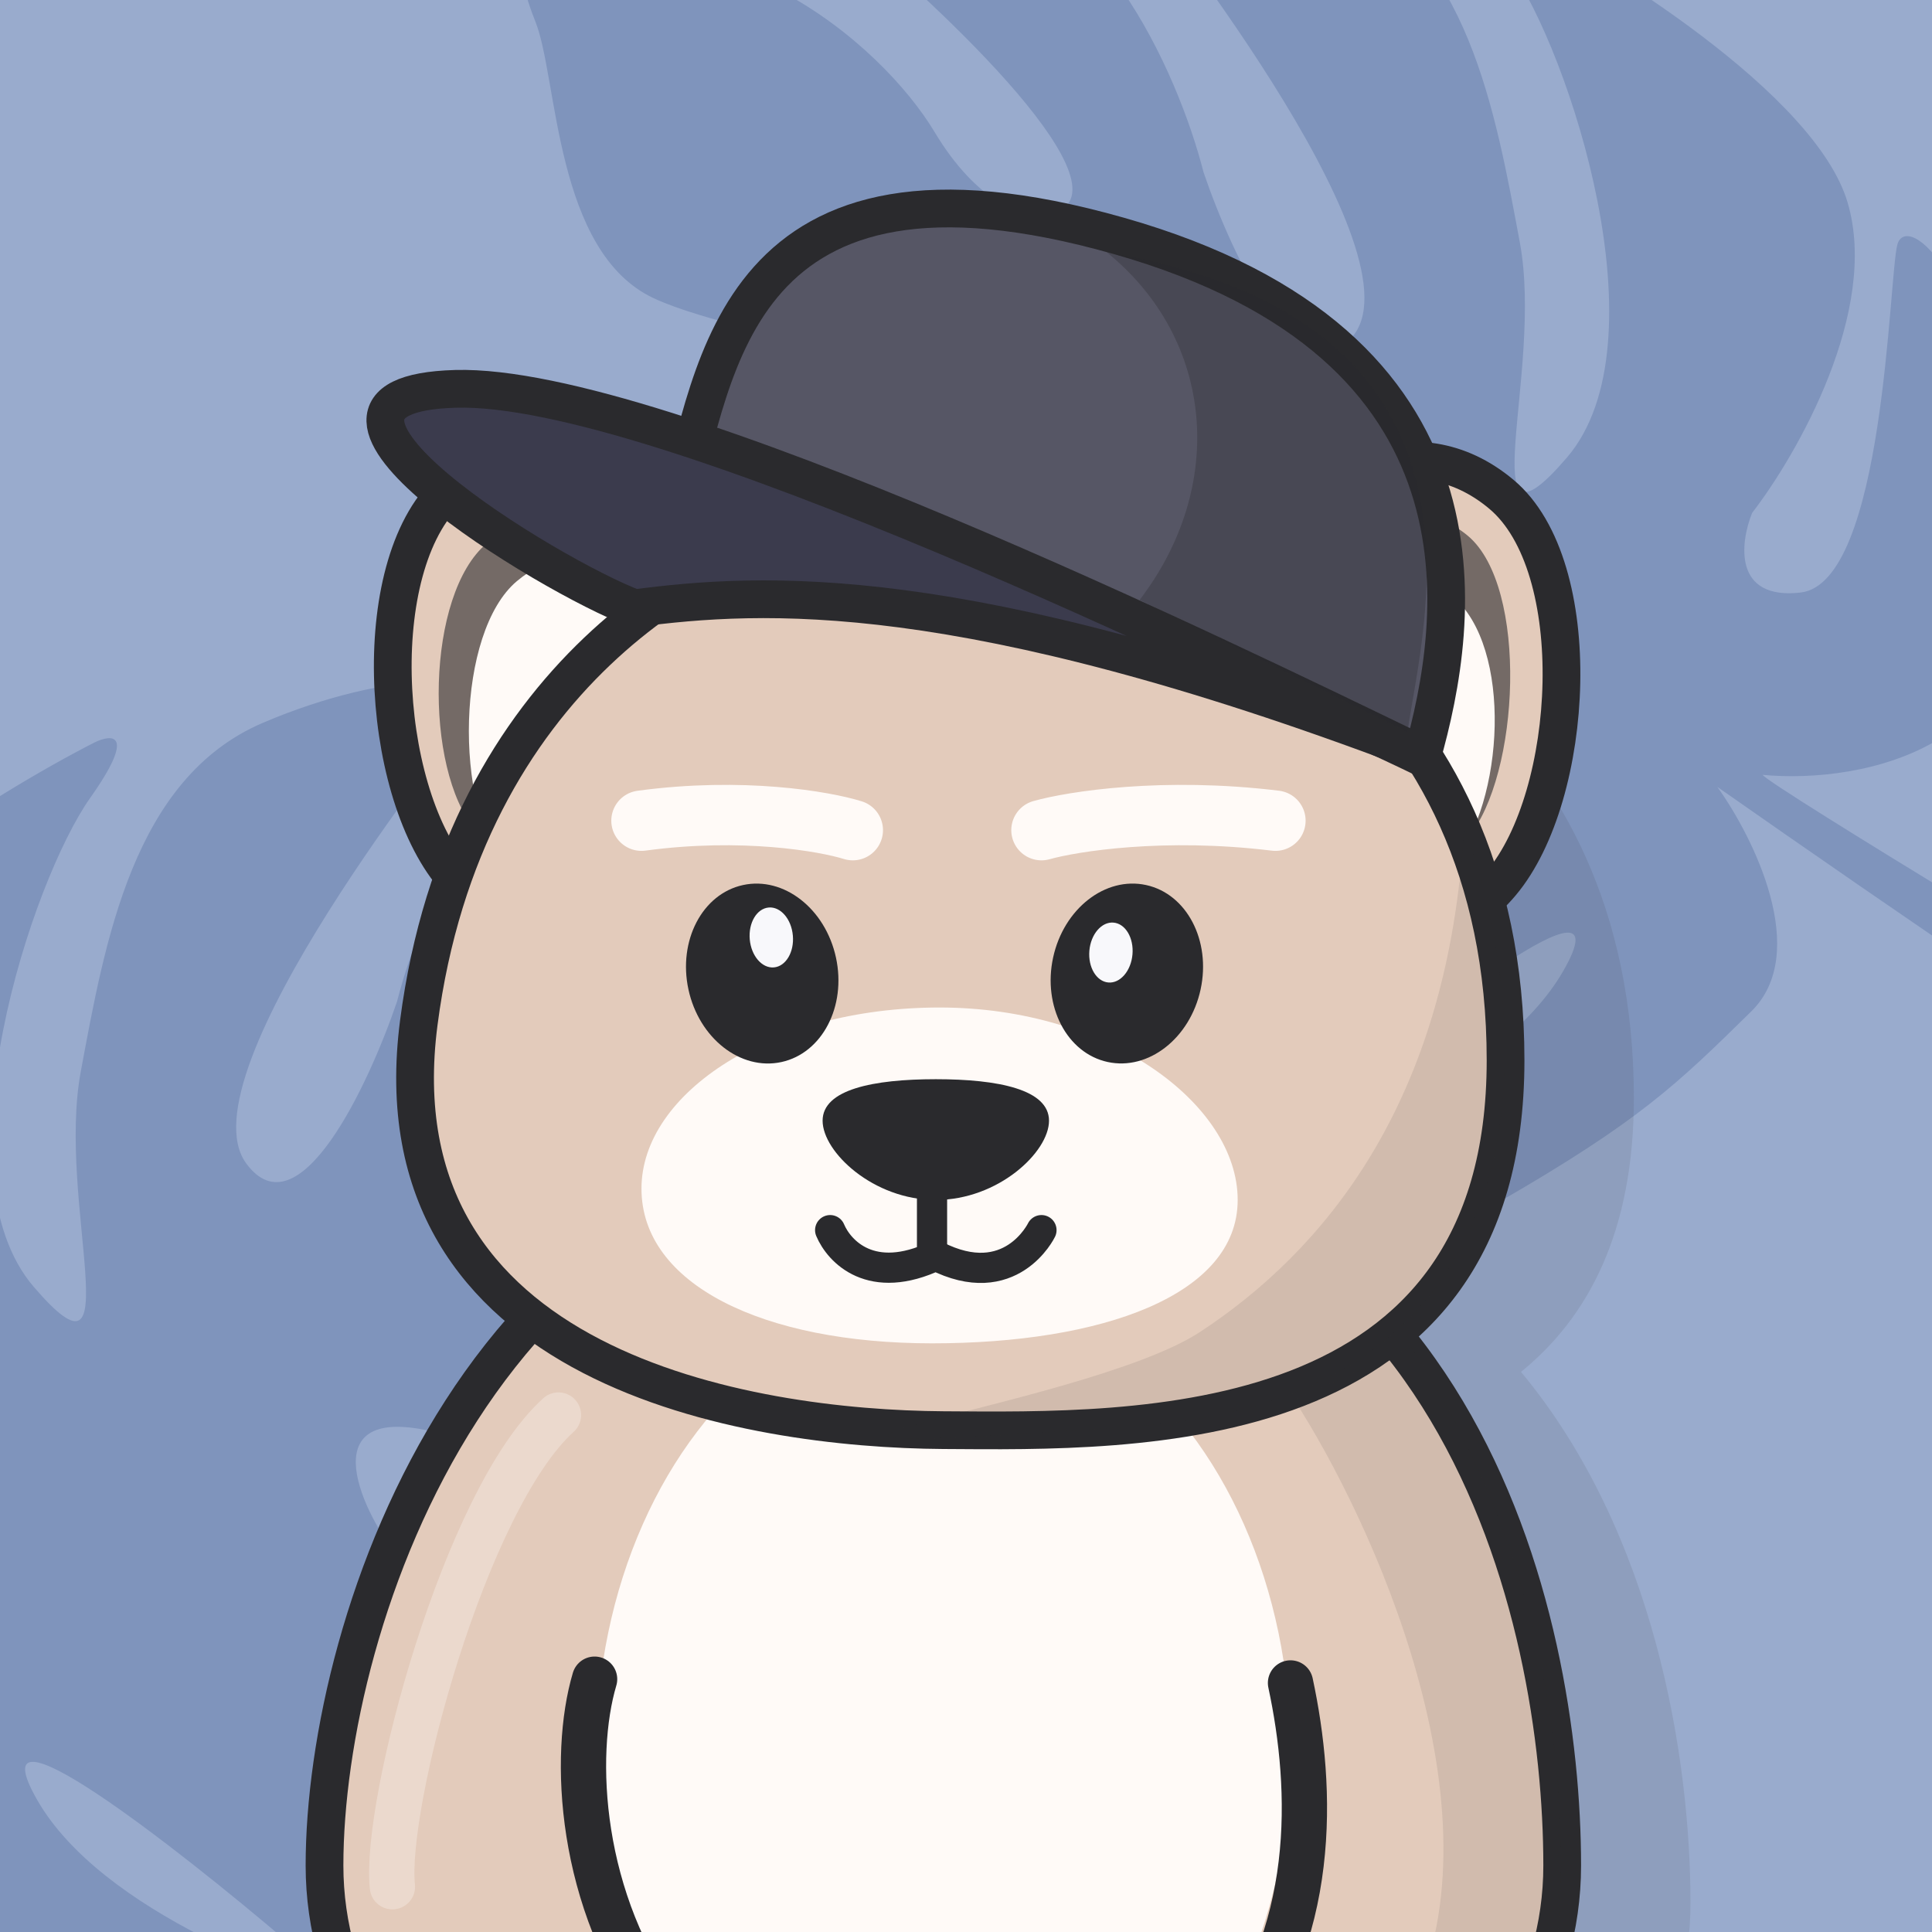 <svg width="256" height="256" viewBox="0 0 256 256" fill="none" xmlns="http://www.w3.org/2000/svg">
<rect x="0" y="0" width="256" height="256" fill="#808080" stroke="none"/>
<g clip-path="url(#clip0_5527_31271)">
<rect width="256" height="256" fill="#99ABCD"/>
<path d="M-21.449 212.543C-23.068 214.368 -68.999 242.08 -91.763 255.708C-94.996 258.859 -88.742 260.644 -83.788 259.582C-79.825 258.733 -36.592 228.937 -15.472 214.145C-20.265 220.823 -27.876 236.122 -19.966 243.889C-10.08 253.596 -5.173 258.386 13.449 269.131C28.346 277.727 44.798 270.472 51.161 265.771C39.278 262.84 13.395 253.284 4.931 238.506C-3.532 223.729 23.466 244.848 38.023 257.255C72.787 273.411 79.379 247.595 98.263 236.692C113.37 227.97 119.401 212.783 120.529 206.28C117.303 206.972 106.386 209.376 88.527 213.451C70.669 217.527 55.825 208.381 50.635 203.298C45.854 195.61 42.269 182.726 66.181 192.695C96.071 205.157 108.217 201.57 118.954 195.542C129.69 189.515 135.764 167.252 131.2 164.834C126.635 162.417 112.859 184.245 92.922 171.518C72.985 158.792 112.299 155.535 125.455 149.395C138.61 143.256 138.158 120.222 141.133 112.766C143.513 106.802 142.621 105.998 141.878 106.342C117.363 96.515 95.313 115.583 88.245 127.372C82.591 136.802 76.453 138.691 74.09 138.456C60.152 136.98 85.019 112.933 99.195 101.095C102.517 99.234 104.498 95.327 85.845 94.586C67.193 93.844 55.917 119.687 52.611 132.7C48.846 143.781 39.578 163.588 32.633 154.169C23.951 142.396 60.154 97.257 63.172 93.288C66.19 89.319 51.982 88.444 34.811 95.788C17.64 103.132 13.919 124.722 10.702 141.995C7.486 159.268 17.548 185.745 4.472 170.514C-8.604 155.282 4.26 116.596 11.948 105.733C18.099 97.044 14.882 97.217 12.504 98.39C-0.79 105.18 -28.445 122.34 -32.716 136.659C-36.987 150.978 -26.07 170.076 -20.077 177.836C-18.489 181.772 -17.549 189.394 -26.488 188.389C-37.662 187.132 -38.174 146.49 -39.324 142.273C-40.475 138.055 -50.868 144.826 -55.768 180.543C-59.689 209.116 -34.523 213.782 -21.449 212.543Z" fill="#7F94BC"/>
<path d="M233.536 102.67C235.155 104.495 281.087 132.207 303.85 145.835C307.084 148.986 300.829 150.771 295.875 149.709C291.912 148.86 248.68 119.063 227.559 104.271C232.353 110.95 239.963 126.249 232.054 134.015C222.167 143.723 217.26 148.513 198.639 159.258C183.741 167.854 167.289 160.599 160.926 155.898C172.809 152.967 198.693 143.411 207.156 128.633C215.619 113.856 188.621 134.975 174.064 147.382C139.3 163.538 132.709 137.722 113.824 126.819C98.717 118.097 92.686 102.91 91.559 96.407C94.784 97.099 105.701 99.502 123.56 103.578C141.418 107.654 156.263 98.508 161.452 93.425C166.234 85.737 169.818 72.853 145.906 82.822C116.016 95.284 103.87 91.697 93.133 85.669C82.397 79.642 76.323 57.379 80.888 54.961C85.452 52.544 99.228 74.372 119.165 61.645C139.102 48.919 99.788 45.662 86.632 39.522C73.477 33.383 73.929 10.349 70.954 2.893C68.574 -3.071 69.466 -3.875 70.21 -3.531C94.724 -13.358 116.774 5.71 123.842 17.499C129.496 26.93 135.634 28.818 137.997 28.583C151.935 27.107 127.068 3.06 112.892 -8.778C109.57 -10.639 107.589 -14.546 126.242 -15.287C144.895 -16.029 156.17 9.814 159.476 22.827C163.241 33.908 172.509 53.715 179.454 44.296C188.136 32.523 151.934 -12.616 148.915 -16.585C145.897 -20.554 160.105 -21.429 177.276 -14.085C194.447 -6.741 198.168 14.849 201.385 32.122C204.602 49.395 194.539 75.872 207.615 60.641C220.691 45.409 207.827 6.723 200.139 -4.14C193.988 -12.829 197.205 -12.656 199.583 -11.483C212.877 -4.693 240.532 12.467 244.803 26.786C249.075 41.105 238.157 60.203 232.164 67.963C230.576 71.899 229.636 79.521 238.575 78.516C249.749 77.259 250.261 36.617 251.411 32.4C252.562 28.182 262.955 34.953 267.856 70.67C271.776 99.243 246.61 103.909 233.536 102.67Z" fill="#7F94BC"/>
<path opacity="0.1" fill-rule="evenodd" clip-rule="evenodd" d="M157.995 74.5C177.495 77.167 216.495 95.1 216.495 145.5C216.495 163.203 210.47 174.536 201.54 181.782C219.328 203.176 223.999 233.087 223.999 252.191C223.999 284.67 187.286 311 141.999 311C96.711 311 59.999 284.67 59.999 252.191C59.999 232.467 67.743 201.226 87.487 179.729C76.845 171.595 70.055 159.202 72.495 140.5C78.495 94.5 111.328 77.333 126.995 74.5C129.495 70.167 149.995 61 149.995 61C149.995 61 144.495 65 141.995 74.5C152.995 67.499 160.995 67.499 160.995 67.499C156.995 72 157.995 74.5 157.995 74.5Z" fill="#28282E"/>
<path d="M82.999 100C71.575 109.584 69.759 127.636 59.998 116C50.237 104.364 48.574 74.085 59.998 64.501C71.422 54.917 85.425 62.012 95.186 73.647C104.947 85.283 94.423 90.416 82.999 100Z" fill="#E3CBBB" stroke="#2A2A2D" stroke-width="5" stroke-linejoin="round"/>
<path d="M175.948 101C187.372 110.584 189.187 128.636 198.949 117C208.71 105.364 210.373 75.085 198.949 65.501C187.525 55.917 173.522 63.012 163.761 74.647C153.999 86.283 164.524 91.416 175.948 101Z" fill="#E3CBBB" stroke="#2A2A2D" stroke-width="5" stroke-linejoin="round"/>
<path opacity="0.6" d="M79.537 97.207C71.484 103.962 69.882 118.202 63.001 109.999C56.12 101.797 56.445 78.755 64.498 71.999C72.552 65.243 87.118 70.798 93.999 79C100.88 87.202 87.591 90.451 79.537 97.207Z" fill="#2A2A2D"/>
<path d="M83.535 102.207C75.482 108.963 73.88 123.202 66.999 115C60.118 106.798 60.443 83.756 68.496 77C76.549 70.244 85.245 75.428 92.126 83.63C99.007 91.833 91.588 95.451 83.535 102.207Z" fill="#FFFAF7"/>
<path opacity="0.6" d="M176.413 98.206C184.466 104.962 187.621 119.202 194.502 111C201.383 102.798 202.555 77.755 194.502 70.999C186.449 64.243 174.38 71.298 167.499 79.5C160.618 87.702 168.36 91.451 176.413 98.206Z" fill="#2A2A2D"/>
<path d="M175.499 98C183.552 104.756 185.57 122.702 192.451 114.5C199.332 106.298 200.504 85.756 192.451 79C184.397 72.244 175.702 77.428 168.82 85.63C161.939 93.833 167.446 91.244 175.499 98Z" fill="#FFFAF7"/>
<path d="M206.999 247.191C206.999 279.67 170.286 306 124.999 306C79.711 306 42.999 279.67 42.999 247.191C42.999 214.712 63.999 151 124.999 151C193.499 151 206.999 214.712 206.999 247.191Z" fill="#E3CBBB" stroke="#2A2A2D" stroke-width="5" stroke-linejoin="round"/>
<ellipse cx="124.999" cy="232" rx="46" ry="60" fill="#FFFAF7"/>
<path d="M199.495 140.5C199.495 90.1 160.495 72.167 140.995 69.5C140.995 69.5 139.995 67 143.995 62.499C143.995 62.499 135.995 62.499 124.995 69.5C127.495 60 132.995 56 132.995 56C132.995 56 112.495 65.167 109.995 69.5C94.328 72.333 61.495 89.5 55.495 135.5C49.495 181.5 99.328 189.333 124.995 189.5C150.662 189.667 199.495 190.9 199.495 140.5Z" fill="#E3CBBB" stroke="#2A2A2D" stroke-width="5" stroke-linejoin="round"/>
<path d="M163.999 159C163.999 171.703 145.866 177.999 123.499 177.999C101.131 177.999 84.999 170.203 84.999 157.5C84.999 144.797 102.131 133.5 124.499 133.5C146.866 133.5 163.999 146.297 163.999 159Z" fill="#FFFAF7"/>
<path d="M138 110C142.167 108.83 154.2 106.941 169 108.746" stroke="#FFFAF7" stroke-width="8" stroke-linecap="round" stroke-linejoin="bevel"/>
<path d="M113 110C109.237 108.83 98.368 106.941 85 108.746" stroke="#FFFAF7" stroke-width="8" stroke-linecap="round" stroke-linejoin="bevel"/>
<ellipse cx="100.997" cy="129" rx="10" ry="12" transform="rotate(-12.228 100.997 129)" fill="#2A2A2D"/>
<ellipse cx="10" cy="12" rx="10" ry="12" transform="matrix(-0.977 -0.212 -0.212 0.977 161.628 119.391)" fill="#2A2A2D"/>
<ellipse cx="2.867" cy="3.983" rx="2.867" ry="3.983" transform="matrix(-0.996 -0.087 -0.087 0.996 150.405 122.5)" fill="#F8F8FB"/>
<ellipse cx="102.202" cy="124.218" rx="2.867" ry="3.983" transform="rotate(-5 102.202 124.218)" fill="#F8F8FB"/>
<path d="M109.999 163C111.187 165.817 115.446 170.436 123.999 166.38C133.926 171.45 137.999 163 137.999 163" stroke="#2A2A2D" stroke-width="4" stroke-linecap="round" stroke-linejoin="bevel"/>
<path d="M123.499 149L123.499 166.5" stroke="#2A2A2D" stroke-width="4" stroke-linecap="round"/>
<path d="M138.999 148.5C138.999 152.642 132.283 159 123.999 159C115.714 159 108.999 152.642 108.999 148.5C108.999 144.358 115.714 143 123.999 143C132.283 143 138.999 144.358 138.999 148.5Z" fill="#2A2A2D"/>
<path d="M170.999 223C173.999 237 174.754 256.643 161.999 272" stroke="#2A2A2D" stroke-width="6" stroke-linecap="round" stroke-linejoin="bevel"/>
<path d="M78.787 222.5C75.795 232.562 76.661 251.95 87.999 267" stroke="#2A2A2D" stroke-width="6" stroke-linecap="round" stroke-linejoin="bevel"/>
<path opacity="0.1" d="M150.498 189C207.298 185 203.165 134.333 193.998 109.5C191.999 146.5 174.999 166 158.998 176.5C143.196 186.87 79.498 194 150.498 189Z" fill="#2A2A2D"/>
<path opacity="0.1" d="M186.999 265.5C199.399 239.9 181.832 201.5 171.499 185.5L186.999 178.5C208.599 211.3 208.332 248.167 205.499 262.5C194.165 274.167 174.599 291.1 186.999 265.5Z" fill="#2A2A2D"/>
<path opacity="0.3" d="M51.996 250C50.829 239.167 61.599 198.7 73.999 187.5" stroke="#FFFAF7" stroke-width="6" stroke-linecap="round" stroke-linejoin="bevel"/>
<path d="M89.716 67.135C84.588 85.198 90.899 67.47 119.057 75.464C145.506 79.335 188.397 100.347 188.397 100.347C193.526 82.283 199.227 45.728 148.241 31.254C97.255 16.779 94.845 49.071 89.716 67.135Z" fill="#565665" stroke="#2A2A2D" stroke-width="5" stroke-linejoin="round"/>
<path d="M60.364 51.525C87.415 50.761 163.658 88.067 186.653 99.17C127.507 76.823 101.04 78.383 84.068 80.602C72.725 76.326 33.312 52.289 60.364 51.525Z" fill="#3B3B4D" stroke="#2A2A2D" stroke-width="5" stroke-linejoin="round"/>
<path opacity="0.3" d="M150.999 79.499C162.499 64.499 160.999 44.999 146.596 33.384C200.499 42.499 188.535 82.505 186.499 97L150.999 79.499Z" fill="#2A2A2D"/>
</g>
<defs>
<clipPath id="clip0_5527_31271">
<rect width="256" height="256" fill="white"/>
</clipPath>
</defs>
</svg>
